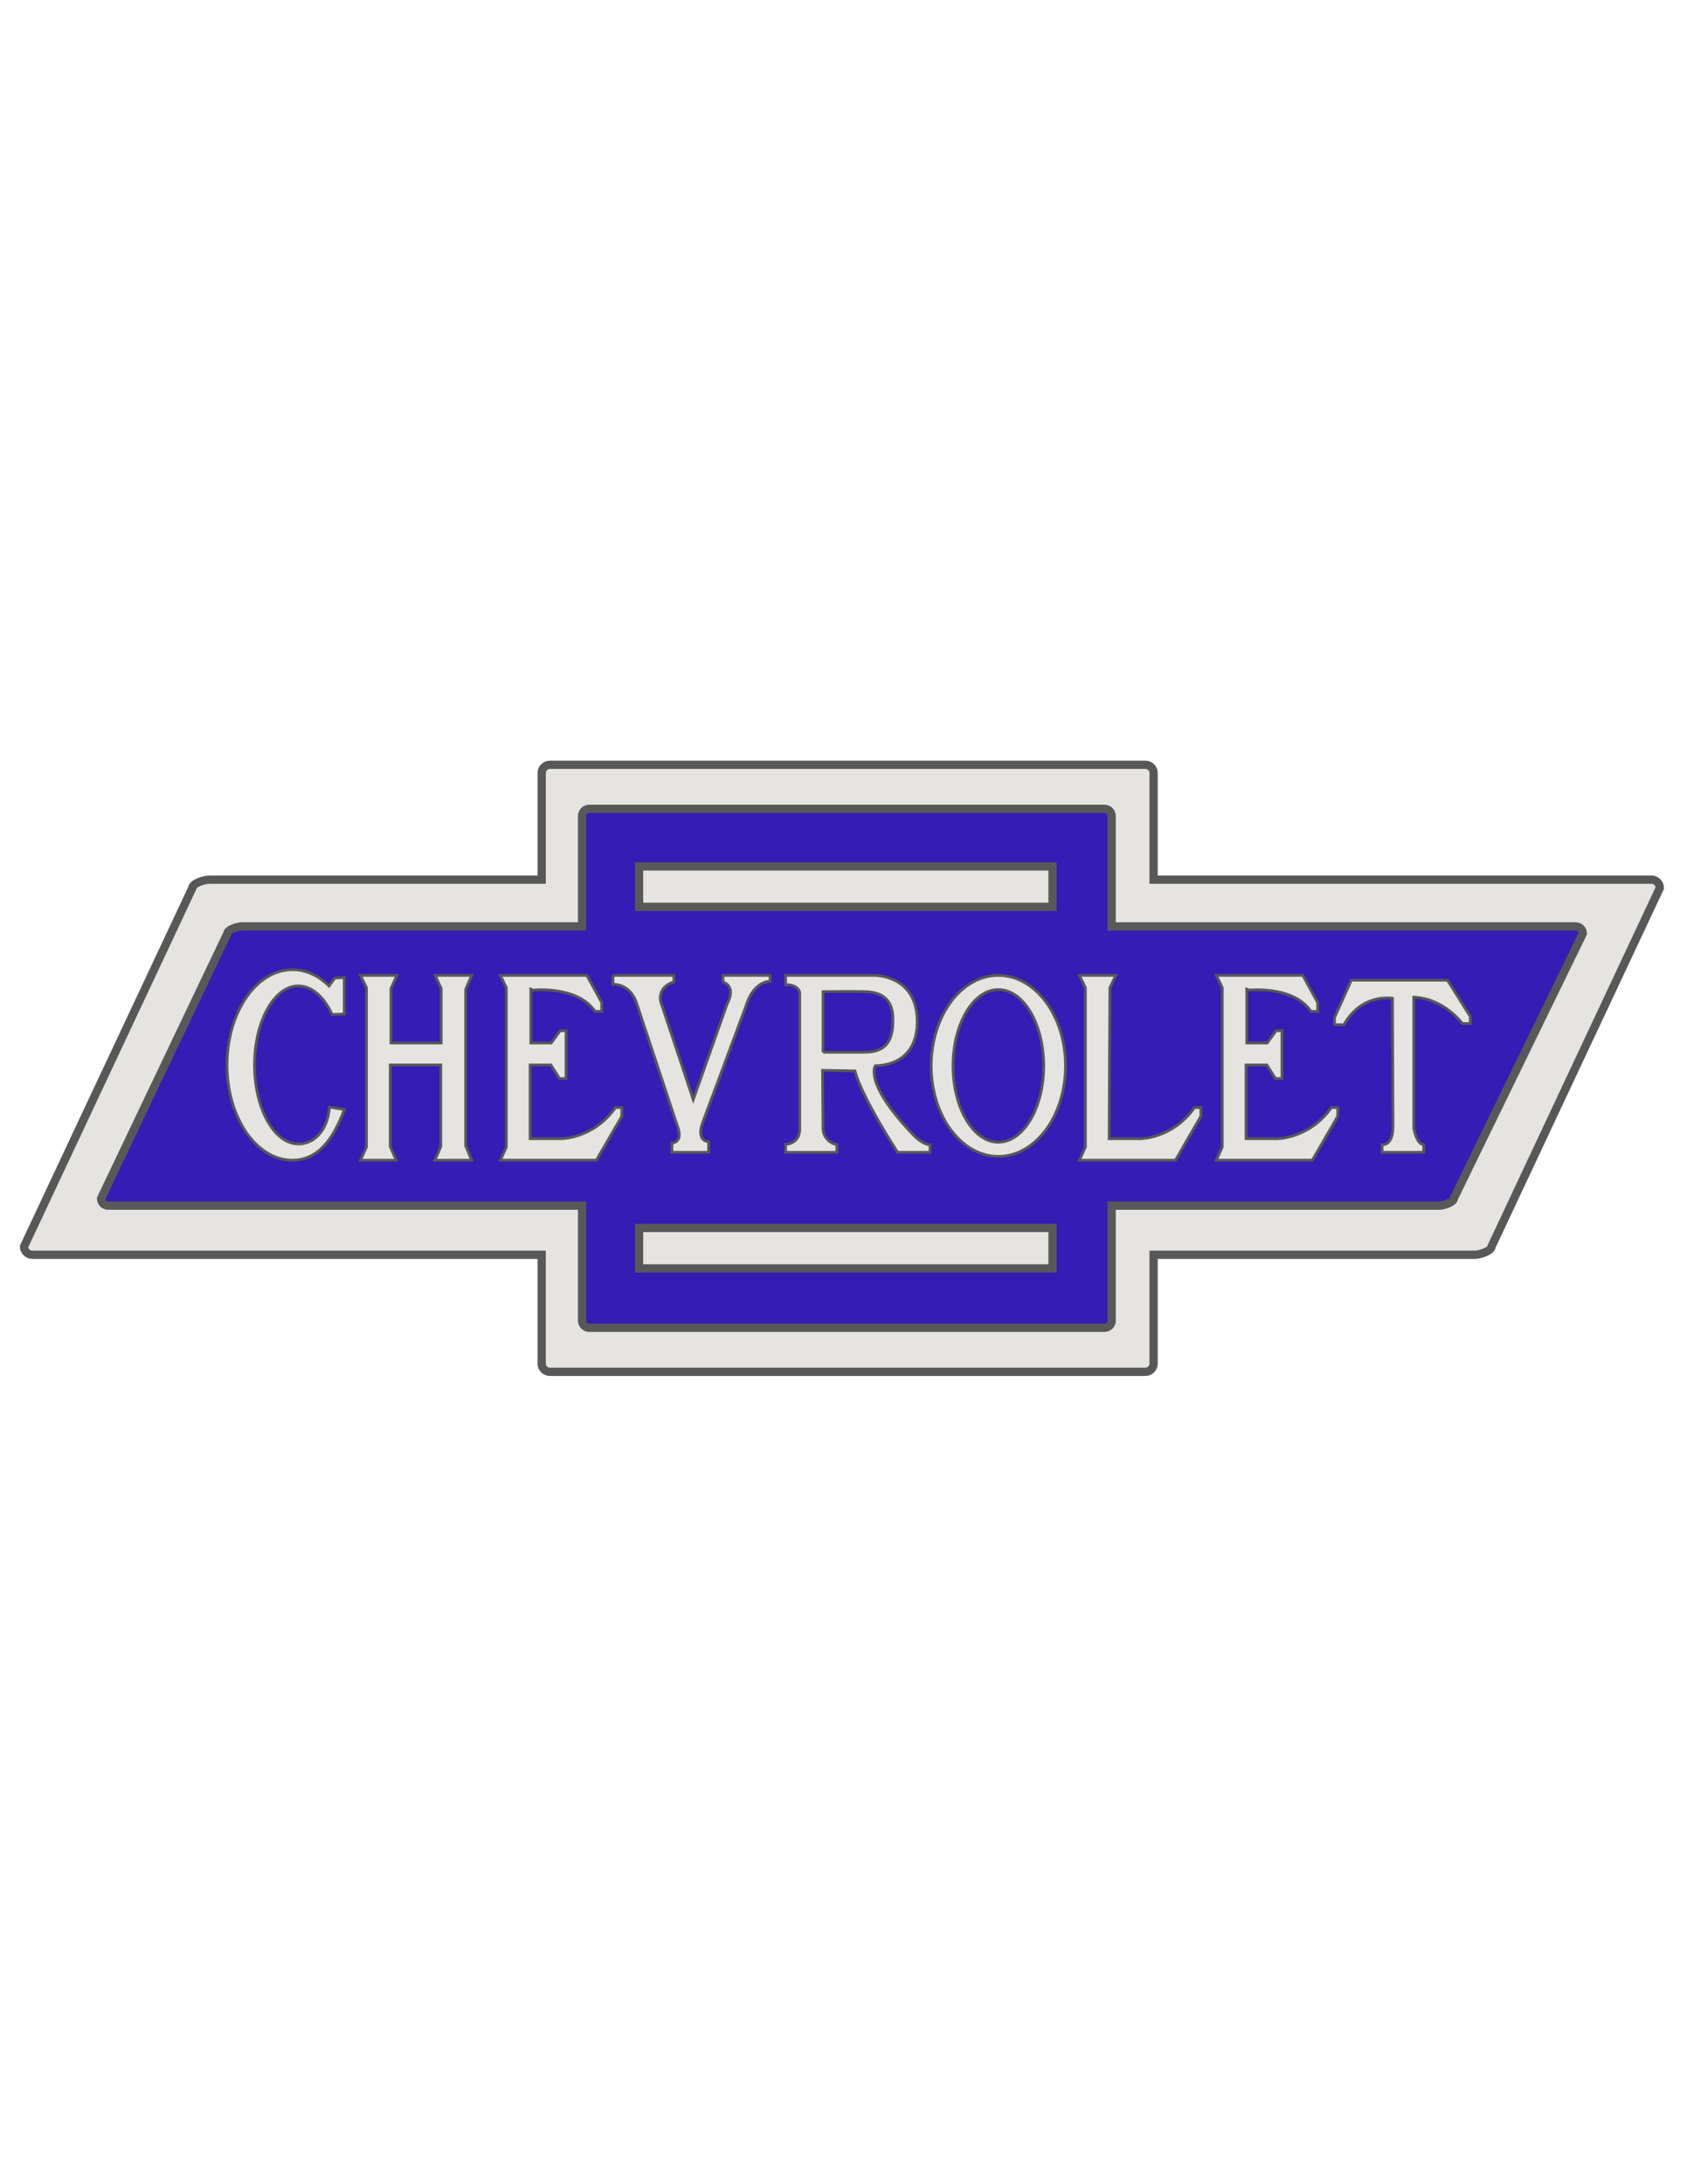 <?xml version="1.0" encoding="utf-8"?>
<!-- Generator: Adobe Illustrator 16.0.0, SVG Export Plug-In . SVG Version: 6.00 Build 0)  -->
<!DOCTYPE svg PUBLIC "-//W3C//DTD SVG 1.1//EN" "http://www.w3.org/Graphics/SVG/1.1/DTD/svg11.dtd">
<svg version="1.1" xmlns="http://www.w3.org/2000/svg" xmlns:xlink="http://www.w3.org/1999/xlink" x="0px" y="0px" width="612px"
	 height="792px" viewBox="0 0 612 792" enable-background="new 0 0 612 792" xml:space="preserve">
<g id="Layer_2">
	<path fill="#E5E4E1" stroke="#595858" stroke-width="3" stroke-miterlimit="3.864" d="M599.14,318.98H418.502v-38.67
		c0-1.657-1.343-3-3-3h-216c-1.657,0-3,1.343-3,3v38.67H75.779c-1.657,0-6.003,1.343-6.003,3L8.729,451.983c0,1.657,1.343,3,3,3
		h184.773v39.456c0,1.656,1.343,3,3,3h216c1.657,0,3-1.344,3-3v-39.456h116.587c1.657,0,6.003-1.343,6.003-3L602.14,321.98
		C602.14,320.323,600.797,318.98,599.14,318.98z"/>
	<path fill="#351CB5" stroke="#595858" stroke-width="3" stroke-miterlimit="3.864" d="M571.61,335.916H403.281v-40.06
		c0-1.416-1.162-2.564-2.597-2.564H213.763c-1.434,0-2.596,1.148-2.596,2.564v40.06H87.679c-1.434,0-5.195,1.148-5.195,2.564
		l-45.823,96.117c0,1.417,1.162,2.564,2.596,2.564h171.909v41.733c0,1.416,1.163,2.564,2.596,2.564h186.922
		c1.435,0,2.597-1.148,2.597-2.564v-41.733h118.906c1.435,0,5.195-1.147,5.195-2.564l46.824-96.117
		C574.207,337.063,573.045,335.916,571.61,335.916z"/>
</g>
<g id="Layer_4">
	<path fill="#E5E4E1" stroke="#595858" stroke-miterlimit="3.864" d="M124.9,402.335c-3.987,10.925-9.724,18.364-18.813,18.364
		c-13.107,0-23.732-15.467-23.732-34.545s10.625-34.545,23.732-34.545c4.915,0,9.48,2.175,13.269,5.899l2.104-2.875l3.441-0.159
		v13.213l-4.392,0.209c-2.918-6.348-7.328-10.393-12.263-10.393c-8.788,0-15.911,12.828-15.911,28.65s7.123,28.648,15.911,28.648
		c5.675,0.002,10.516-4.61,11.313-13.396L124.9,402.335z"/>
	<polygon fill="#E5E4E1" stroke="#595858" stroke-miterlimit="3.864" points="157.883,353.679 160.043,358.454 160.043,378.194 
		141.839,378.194 141.839,358.454 143.998,353.679 130.779,353.679 132.939,358.136 132.939,415.923 130.779,420.699 
		143.729,420.699 141.569,415.763 141.569,386.154 159.908,386.154 159.908,415.763 157.748,420.699 171.101,420.699 
		168.941,415.444 168.941,358.772 171.101,353.679 	"/>
	<path fill="#E5E4E1" stroke="#595858" stroke-miterlimit="3.864" d="M215.863,366.732h2.427v-3.184l-5.392-9.87h-20.319h-6.791
		h-4.269l2.159,4.457v57.787l-2.159,4.776h3.011h7.779h24.057l9.205-15.919v-3.185h-2.291c-8.09,11.463-19.872,11.303-19.872,11.303
		H192.31v-26.744h7.54l3.136,4.935h2.359v-17.352h-2.157l-3.203,4.457h-7.405v-19.105
		C192.579,359.089,209.255,357.021,215.863,366.732z"/>
	<path fill="#E5E4E1" stroke="#595858" stroke-miterlimit="3.864" d="M222.365,353.679h22.114v2.388c0,0-5.754,1.273-4.854,7.005
		l11.866,35.659l12.405-35.022c0,0,3.416-5.731-1.618-7.642v-2.388h17.08v2.176c0,0-5.934-0.425-8.81,9.127l-15.462,41.604
		c0,0-3.057,6.792,1.978,7.429v3.82H243.76v-3.396c0,0,4.314,0,1.978-6.155l-14.742-44.361c0,0-1.798-7.005-8.63-7.005V353.679z"/>
	<path fill="#E5E4E1" stroke="#595858" stroke-miterlimit="3.864" d="M332.012,412.209c-18.968-19.422-14.473-25.789-14.473-25.789
		c-0.09-0.105,15.192,0.955,15.192-16.026c0-16.98-15.552-16.715-15.552-16.715h-32.183v3.343c4.584,0,5.124,2.76,5.124,2.76v49.88
		c-0.181,5.201-5.124,5.308-5.124,5.308v2.865h18.608v-2.76c-4.766-1.061-5.034-5.413-5.034-5.413l-0.18-21.543l11.776,0.212
		c2.428,9.552,15.462,29.504,15.462,29.504h11.776v-2.653C334.71,414.862,332.012,412.209,332.012,412.209z M298.571,381.538v-21.97
		c0,0,11.396-0.132,15.192,0c3.23,0.113,9.933,0.69,10.158,9.446c0.235,9.123-2.966,12.523-10.428,12.523H298.571z"/>
	<path fill="#E5E4E1" stroke="#595858" stroke-miterlimit="3.864" d="M362.18,353.679c-13.455,0-24.363,14.694-24.363,32.82
		s10.908,32.82,24.363,32.82c13.453,0,24.361-14.694,24.361-32.82S375.633,353.679,362.18,353.679z M362.18,414.174
		c-9.086,0-16.451-12.392-16.451-27.675c0-15.284,7.365-27.675,16.451-27.675c9.085,0,16.45,12.391,16.45,27.675
		C378.63,401.782,371.265,414.174,362.18,414.174z"/>
	<path fill="#E5E4E1" stroke="#595858" stroke-miterlimit="3.864" d="M402.512,382.175l0.135-23.086v-0.953l2.16-4.457h-8.95h-4.27
		l2.16,4.457v57.787l-2.16,4.776h3.012h7.778h24.057l9.205-15.919v-3.185h-2.291c-8.09,11.463-19.871,11.303-19.871,11.303h-11.1
		L402.512,382.175L402.512,382.175z"/>
	<path fill="#E5E4E1" stroke="#595858" stroke-miterlimit="3.864" d="M475.592,366.732h2.426v-3.184l-5.392-9.87h-20.319h-6.79
		h-4.269l2.159,4.457v57.787l-2.159,4.776h3.011h7.778h24.057l9.206-15.919v-3.185h-2.292
		c-8.089,11.463-19.871,11.303-19.871,11.303h-11.1v-26.744h7.541l3.135,4.935h2.36v-17.352h-2.158l-3.202,4.457h-7.406v-19.105
		C452.307,359.089,468.983,357.021,475.592,366.732z"/>
	<path fill="#E5E4E1" stroke="#595858" stroke-miterlimit="3.864" d="M490.23,355.43h34.88l8.27,13.16v2.547h-2.877
		c0,0-6.651-9.127-17.619-9.551v47.546c0,0,0.898,5.73,3.596,5.942v2.76h-15.103v-2.76c0,0,3.956,0.638,3.956-6.579l-0.18-46.485
		c0,0-10.968-2.122-17.62,9.552h-3.416v-2.547L490.23,355.43z"/>
	
		<rect x="231.833" y="314.162" fill="#E5E4E1" stroke="#595858" stroke-width="3" stroke-miterlimit="3.864" width="150" height="14.667"/>
	
		<rect x="231.833" y="445.265" fill="#E5E4E1" stroke="#595858" stroke-width="3" stroke-miterlimit="3.864" width="150" height="14.667"/>
</g>
</svg>
